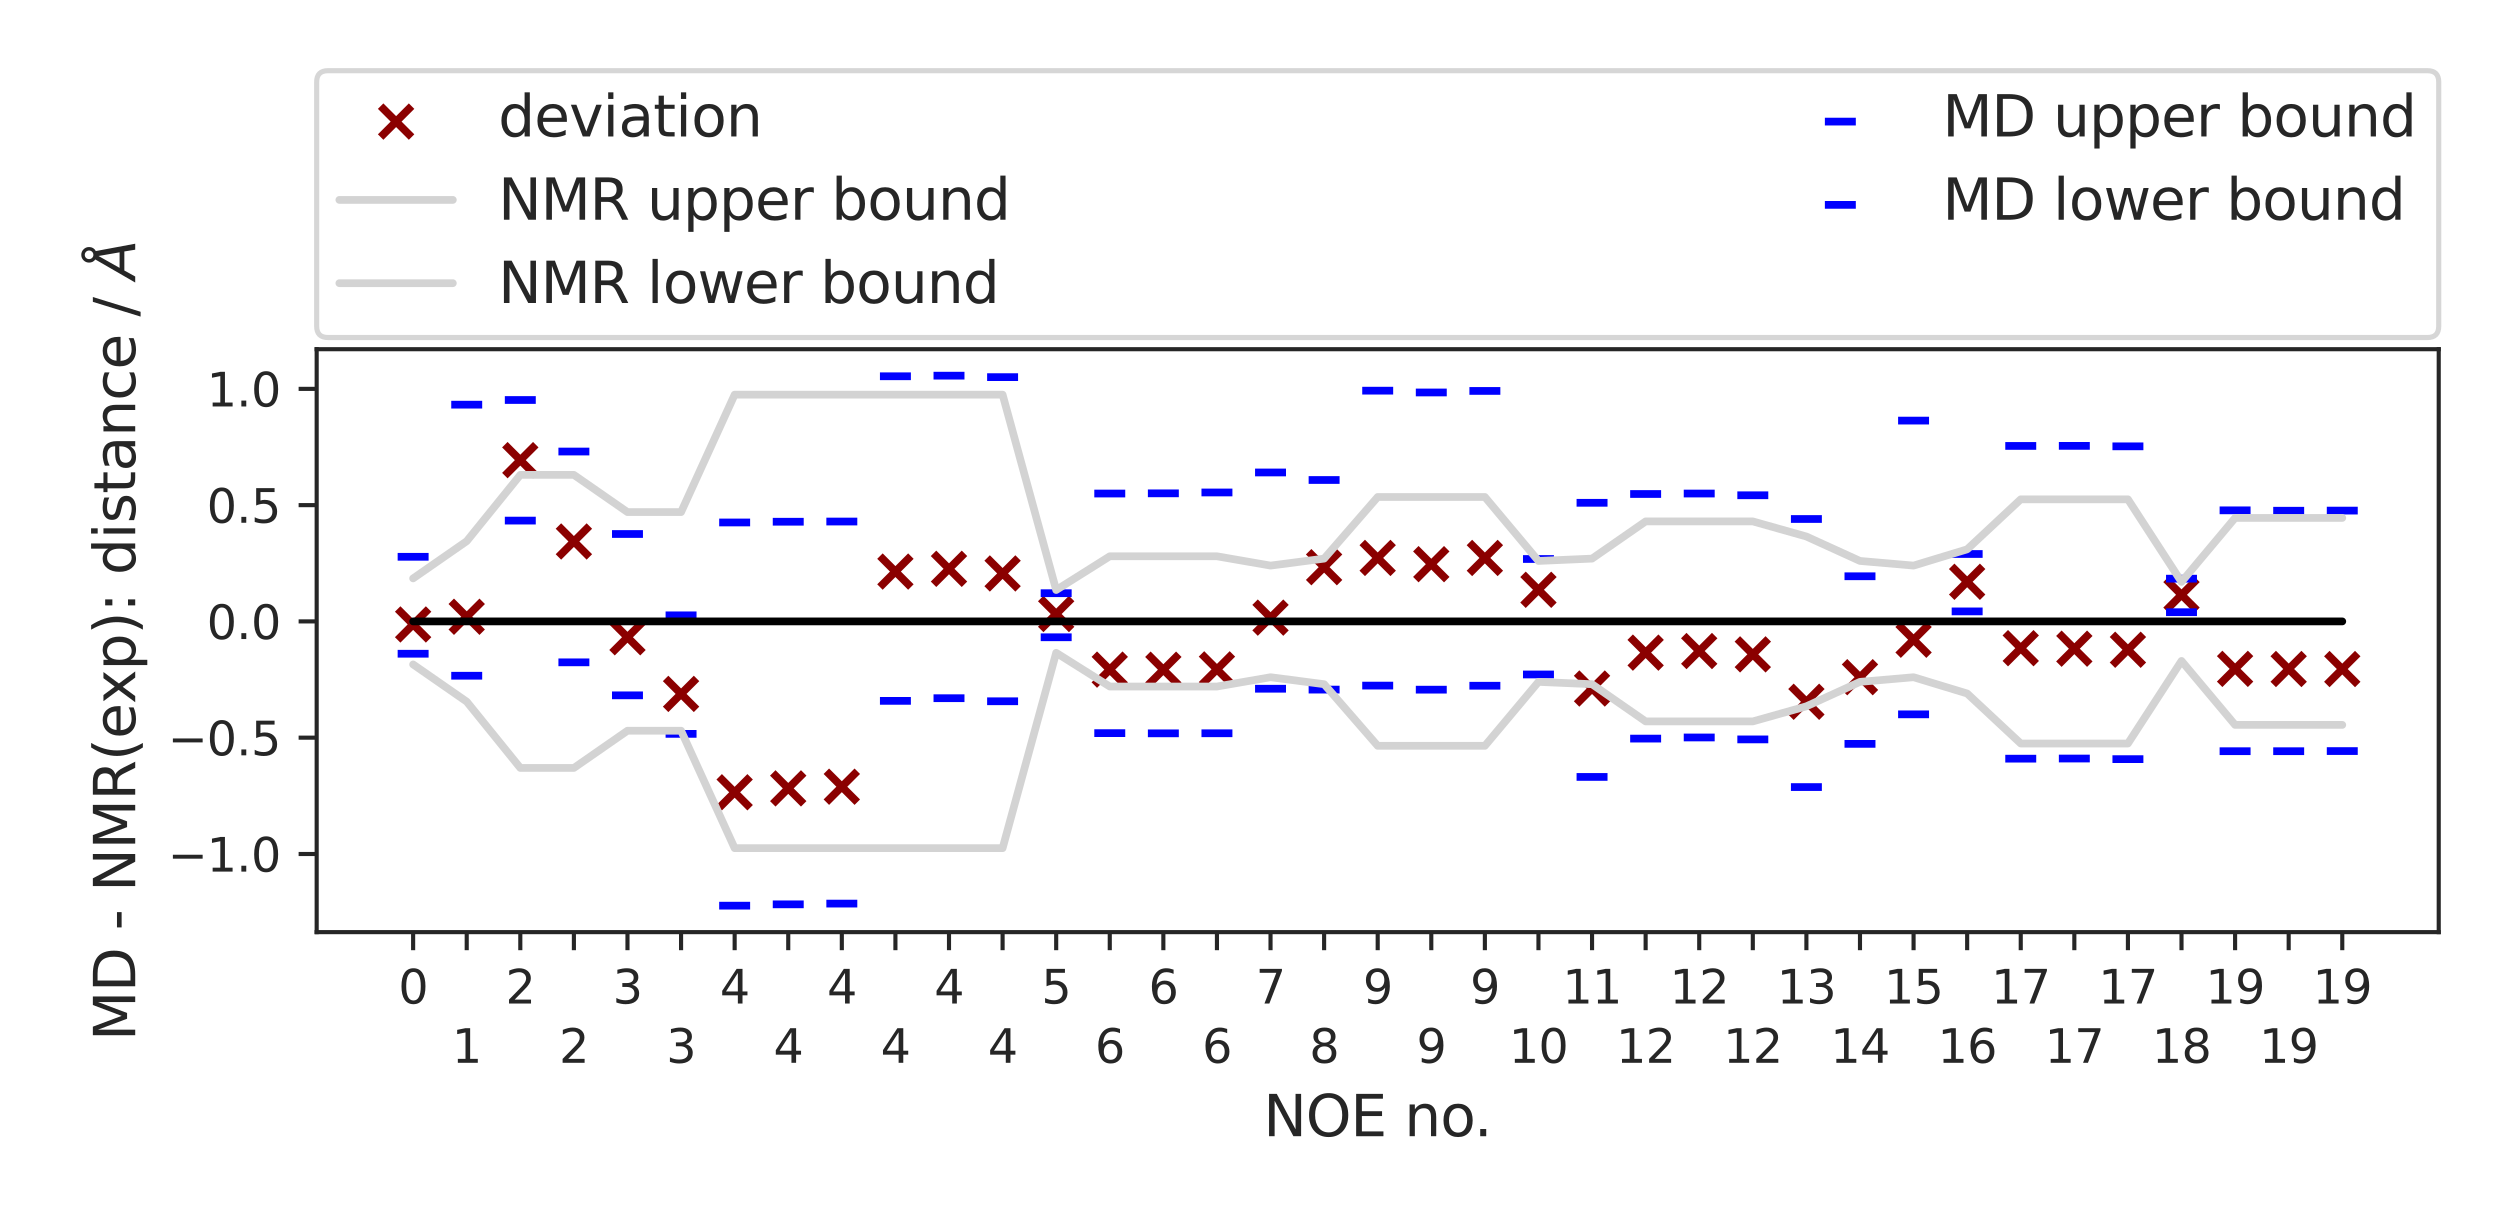 <?xml version="1.0" encoding="utf-8" standalone="no"?>
<!DOCTYPE svg PUBLIC "-//W3C//DTD SVG 1.1//EN"
  "http://www.w3.org/Graphics/SVG/1.1/DTD/svg11.dtd">
<svg xmlns:xlink="http://www.w3.org/1999/xlink" width="484.726pt" height="235.274pt" viewBox="0 0 484.726 235.274" xmlns="http://www.w3.org/2000/svg" version="1.1">
 <defs>
  <style type="text/css">*{stroke-linejoin: round; stroke-linecap: butt}</style>
 </defs>
 <g id="figure_1">
  <g id="patch_1">
   <path d="M 0 235.274 
L 484.726 235.274 
L 484.726 0 
L 0 0 
z
" style="fill: #ffffff"/>
  </g>
  <g id="axes_1">
   <g id="patch_2">
    <path d="M 61.4 180.734 
L 472.846 180.734 
L 472.846 67.703 
L 61.4 67.703 
z
" style="fill: #ffffff"/>
   </g>
   <g id="matplotlib.axis_1">
    <g id="xtick_1">
     <g id="line2d_1">
      <defs>
       <path id="m5fa17586c5" d="M 0 0 
L 0 3.5 
" style="stroke: #262626; stroke-width: 0.8"/>
      </defs>
      <g>
       <use xlink:href="#m5fa17586c5" x="80.102" y="180.734" style="fill: #262626; stroke: #262626; stroke-width: 0.8"/>
      </g>
     </g>
     <g id="text_1">
      <!-- 0 -->
      <g style="fill: #262626" transform="translate(77.239 194.573)scale(0.09 -0.09)">
       <defs>
        <path id="DejaVuSans-30" d="M 2034 4250 
Q 1547 4250 1301 3770 
Q 1056 3291 1056 2328 
Q 1056 1369 1301 889 
Q 1547 409 2034 409 
Q 2525 409 2770 889 
Q 3016 1369 3016 2328 
Q 3016 3291 2770 3770 
Q 2525 4250 2034 4250 
z
M 2034 4750 
Q 2819 4750 3233 4129 
Q 3647 3509 3647 2328 
Q 3647 1150 3233 529 
Q 2819 -91 2034 -91 
Q 1250 -91 836 529 
Q 422 1150 422 2328 
Q 422 3509 836 4129 
Q 1250 4750 2034 4750 
z
" transform="scale(0.016)"/>
       </defs>
       <use xlink:href="#DejaVuSans-30"/>
      </g>
     </g>
    </g>
    <g id="xtick_2">
     <g id="line2d_2">
      <g>
       <use xlink:href="#m5fa17586c5" x="90.492" y="180.734" style="fill: #262626; stroke: #262626; stroke-width: 0.8"/>
      </g>
     </g>
     <g id="text_2">
      <!-- 1 -->
      <g style="fill: #262626" transform="translate(87.629 206.073)scale(0.09 -0.09)">
       <defs>
        <path id="DejaVuSans-31" d="M 794 531 
L 1825 531 
L 1825 4091 
L 703 3866 
L 703 4441 
L 1819 4666 
L 2450 4666 
L 2450 531 
L 3481 531 
L 3481 0 
L 794 0 
L 794 531 
z
" transform="scale(0.016)"/>
       </defs>
       <use xlink:href="#DejaVuSans-31"/>
      </g>
     </g>
    </g>
    <g id="xtick_3">
     <g id="line2d_3">
      <g>
       <use xlink:href="#m5fa17586c5" x="100.882" y="180.734" style="fill: #262626; stroke: #262626; stroke-width: 0.8"/>
      </g>
     </g>
     <g id="text_3">
      <!-- 2 -->
      <g style="fill: #262626" transform="translate(98.019 194.573)scale(0.09 -0.09)">
       <defs>
        <path id="DejaVuSans-32" d="M 1228 531 
L 3431 531 
L 3431 0 
L 469 0 
L 469 531 
Q 828 903 1448 1529 
Q 2069 2156 2228 2338 
Q 2531 2678 2651 2914 
Q 2772 3150 2772 3378 
Q 2772 3750 2511 3984 
Q 2250 4219 1831 4219 
Q 1534 4219 1204 4116 
Q 875 4013 500 3803 
L 500 4441 
Q 881 4594 1212 4672 
Q 1544 4750 1819 4750 
Q 2544 4750 2975 4387 
Q 3406 4025 3406 3419 
Q 3406 3131 3298 2873 
Q 3191 2616 2906 2266 
Q 2828 2175 2409 1742 
Q 1991 1309 1228 531 
z
" transform="scale(0.016)"/>
       </defs>
       <use xlink:href="#DejaVuSans-32"/>
      </g>
     </g>
    </g>
    <g id="xtick_4">
     <g id="line2d_4">
      <g>
       <use xlink:href="#m5fa17586c5" x="111.272" y="180.734" style="fill: #262626; stroke: #262626; stroke-width: 0.8"/>
      </g>
     </g>
     <g id="text_4">
      <!-- 2 -->
      <g style="fill: #262626" transform="translate(108.409 206.073)scale(0.09 -0.09)">
       <use xlink:href="#DejaVuSans-32"/>
      </g>
     </g>
    </g>
    <g id="xtick_5">
     <g id="line2d_5">
      <g>
       <use xlink:href="#m5fa17586c5" x="121.662" y="180.734" style="fill: #262626; stroke: #262626; stroke-width: 0.8"/>
      </g>
     </g>
     <g id="text_5">
      <!-- 3 -->
      <g style="fill: #262626" transform="translate(118.799 194.573)scale(0.09 -0.09)">
       <defs>
        <path id="DejaVuSans-33" d="M 2597 2516 
Q 3050 2419 3304 2112 
Q 3559 1806 3559 1356 
Q 3559 666 3084 287 
Q 2609 -91 1734 -91 
Q 1441 -91 1130 -33 
Q 819 25 488 141 
L 488 750 
Q 750 597 1062 519 
Q 1375 441 1716 441 
Q 2309 441 2620 675 
Q 2931 909 2931 1356 
Q 2931 1769 2642 2001 
Q 2353 2234 1838 2234 
L 1294 2234 
L 1294 2753 
L 1863 2753 
Q 2328 2753 2575 2939 
Q 2822 3125 2822 3475 
Q 2822 3834 2567 4026 
Q 2313 4219 1838 4219 
Q 1578 4219 1281 4162 
Q 984 4106 628 3988 
L 628 4550 
Q 988 4650 1302 4700 
Q 1616 4750 1894 4750 
Q 2613 4750 3031 4423 
Q 3450 4097 3450 3541 
Q 3450 3153 3228 2886 
Q 3006 2619 2597 2516 
z
" transform="scale(0.016)"/>
       </defs>
       <use xlink:href="#DejaVuSans-33"/>
      </g>
     </g>
    </g>
    <g id="xtick_6">
     <g id="line2d_6">
      <g>
       <use xlink:href="#m5fa17586c5" x="132.052" y="180.734" style="fill: #262626; stroke: #262626; stroke-width: 0.8"/>
      </g>
     </g>
     <g id="text_6">
      <!-- 3 -->
      <g style="fill: #262626" transform="translate(129.189 206.073)scale(0.09 -0.09)">
       <use xlink:href="#DejaVuSans-33"/>
      </g>
     </g>
    </g>
    <g id="xtick_7">
     <g id="line2d_7">
      <g>
       <use xlink:href="#m5fa17586c5" x="142.442" y="180.734" style="fill: #262626; stroke: #262626; stroke-width: 0.8"/>
      </g>
     </g>
     <g id="text_7">
      <!-- 4 -->
      <g style="fill: #262626" transform="translate(139.579 194.573)scale(0.09 -0.09)">
       <defs>
        <path id="DejaVuSans-34" d="M 2419 4116 
L 825 1625 
L 2419 1625 
L 2419 4116 
z
M 2253 4666 
L 3047 4666 
L 3047 1625 
L 3713 1625 
L 3713 1100 
L 3047 1100 
L 3047 0 
L 2419 0 
L 2419 1100 
L 313 1100 
L 313 1709 
L 2253 4666 
z
" transform="scale(0.016)"/>
       </defs>
       <use xlink:href="#DejaVuSans-34"/>
      </g>
     </g>
    </g>
    <g id="xtick_8">
     <g id="line2d_8">
      <g>
       <use xlink:href="#m5fa17586c5" x="152.832" y="180.734" style="fill: #262626; stroke: #262626; stroke-width: 0.8"/>
      </g>
     </g>
     <g id="text_8">
      <!-- 4 -->
      <g style="fill: #262626" transform="translate(149.969 206.073)scale(0.09 -0.09)">
       <use xlink:href="#DejaVuSans-34"/>
      </g>
     </g>
    </g>
    <g id="xtick_9">
     <g id="line2d_9">
      <g>
       <use xlink:href="#m5fa17586c5" x="163.222" y="180.734" style="fill: #262626; stroke: #262626; stroke-width: 0.8"/>
      </g>
     </g>
     <g id="text_9">
      <!-- 4 -->
      <g style="fill: #262626" transform="translate(160.359 194.573)scale(0.09 -0.09)">
       <use xlink:href="#DejaVuSans-34"/>
      </g>
     </g>
    </g>
    <g id="xtick_10">
     <g id="line2d_10">
      <g>
       <use xlink:href="#m5fa17586c5" x="173.612" y="180.734" style="fill: #262626; stroke: #262626; stroke-width: 0.8"/>
      </g>
     </g>
     <g id="text_10">
      <!-- 4 -->
      <g style="fill: #262626" transform="translate(170.749 206.073)scale(0.09 -0.09)">
       <use xlink:href="#DejaVuSans-34"/>
      </g>
     </g>
    </g>
    <g id="xtick_11">
     <g id="line2d_11">
      <g>
       <use xlink:href="#m5fa17586c5" x="184.002" y="180.734" style="fill: #262626; stroke: #262626; stroke-width: 0.8"/>
      </g>
     </g>
     <g id="text_11">
      <!-- 4 -->
      <g style="fill: #262626" transform="translate(181.139 194.573)scale(0.09 -0.09)">
       <use xlink:href="#DejaVuSans-34"/>
      </g>
     </g>
    </g>
    <g id="xtick_12">
     <g id="line2d_12">
      <g>
       <use xlink:href="#m5fa17586c5" x="194.393" y="180.734" style="fill: #262626; stroke: #262626; stroke-width: 0.8"/>
      </g>
     </g>
     <g id="text_12">
      <!-- 4 -->
      <g style="fill: #262626" transform="translate(191.529 206.073)scale(0.09 -0.09)">
       <use xlink:href="#DejaVuSans-34"/>
      </g>
     </g>
    </g>
    <g id="xtick_13">
     <g id="line2d_13">
      <g>
       <use xlink:href="#m5fa17586c5" x="204.783" y="180.734" style="fill: #262626; stroke: #262626; stroke-width: 0.8"/>
      </g>
     </g>
     <g id="text_13">
      <!-- 5 -->
      <g style="fill: #262626" transform="translate(201.919 194.573)scale(0.09 -0.09)">
       <defs>
        <path id="DejaVuSans-35" d="M 691 4666 
L 3169 4666 
L 3169 4134 
L 1269 4134 
L 1269 2991 
Q 1406 3038 1543 3061 
Q 1681 3084 1819 3084 
Q 2600 3084 3056 2656 
Q 3513 2228 3513 1497 
Q 3513 744 3044 326 
Q 2575 -91 1722 -91 
Q 1428 -91 1123 -41 
Q 819 9 494 109 
L 494 744 
Q 775 591 1075 516 
Q 1375 441 1709 441 
Q 2250 441 2565 725 
Q 2881 1009 2881 1497 
Q 2881 1984 2565 2268 
Q 2250 2553 1709 2553 
Q 1456 2553 1204 2497 
Q 953 2441 691 2322 
L 691 4666 
z
" transform="scale(0.016)"/>
       </defs>
       <use xlink:href="#DejaVuSans-35"/>
      </g>
     </g>
    </g>
    <g id="xtick_14">
     <g id="line2d_14">
      <g>
       <use xlink:href="#m5fa17586c5" x="215.173" y="180.734" style="fill: #262626; stroke: #262626; stroke-width: 0.8"/>
      </g>
     </g>
     <g id="text_14">
      <!-- 6 -->
      <g style="fill: #262626" transform="translate(212.309 206.073)scale(0.09 -0.09)">
       <defs>
        <path id="DejaVuSans-36" d="M 2113 2584 
Q 1688 2584 1439 2293 
Q 1191 2003 1191 1497 
Q 1191 994 1439 701 
Q 1688 409 2113 409 
Q 2538 409 2786 701 
Q 3034 994 3034 1497 
Q 3034 2003 2786 2293 
Q 2538 2584 2113 2584 
z
M 3366 4563 
L 3366 3988 
Q 3128 4100 2886 4159 
Q 2644 4219 2406 4219 
Q 1781 4219 1451 3797 
Q 1122 3375 1075 2522 
Q 1259 2794 1537 2939 
Q 1816 3084 2150 3084 
Q 2853 3084 3261 2657 
Q 3669 2231 3669 1497 
Q 3669 778 3244 343 
Q 2819 -91 2113 -91 
Q 1303 -91 875 529 
Q 447 1150 447 2328 
Q 447 3434 972 4092 
Q 1497 4750 2381 4750 
Q 2619 4750 2861 4703 
Q 3103 4656 3366 4563 
z
" transform="scale(0.016)"/>
       </defs>
       <use xlink:href="#DejaVuSans-36"/>
      </g>
     </g>
    </g>
    <g id="xtick_15">
     <g id="line2d_15">
      <g>
       <use xlink:href="#m5fa17586c5" x="225.563" y="180.734" style="fill: #262626; stroke: #262626; stroke-width: 0.8"/>
      </g>
     </g>
     <g id="text_15">
      <!-- 6 -->
      <g style="fill: #262626" transform="translate(222.7 194.573)scale(0.09 -0.09)">
       <use xlink:href="#DejaVuSans-36"/>
      </g>
     </g>
    </g>
    <g id="xtick_16">
     <g id="line2d_16">
      <g>
       <use xlink:href="#m5fa17586c5" x="235.953" y="180.734" style="fill: #262626; stroke: #262626; stroke-width: 0.8"/>
      </g>
     </g>
     <g id="text_16">
      <!-- 6 -->
      <g style="fill: #262626" transform="translate(233.09 206.073)scale(0.09 -0.09)">
       <use xlink:href="#DejaVuSans-36"/>
      </g>
     </g>
    </g>
    <g id="xtick_17">
     <g id="line2d_17">
      <g>
       <use xlink:href="#m5fa17586c5" x="246.343" y="180.734" style="fill: #262626; stroke: #262626; stroke-width: 0.8"/>
      </g>
     </g>
     <g id="text_17">
      <!-- 7 -->
      <g style="fill: #262626" transform="translate(243.48 194.573)scale(0.09 -0.09)">
       <defs>
        <path id="DejaVuSans-37" d="M 525 4666 
L 3525 4666 
L 3525 4397 
L 1831 0 
L 1172 0 
L 2766 4134 
L 525 4134 
L 525 4666 
z
" transform="scale(0.016)"/>
       </defs>
       <use xlink:href="#DejaVuSans-37"/>
      </g>
     </g>
    </g>
    <g id="xtick_18">
     <g id="line2d_18">
      <g>
       <use xlink:href="#m5fa17586c5" x="256.733" y="180.734" style="fill: #262626; stroke: #262626; stroke-width: 0.8"/>
      </g>
     </g>
     <g id="text_18">
      <!-- 8 -->
      <g style="fill: #262626" transform="translate(253.87 206.073)scale(0.09 -0.09)">
       <defs>
        <path id="DejaVuSans-38" d="M 2034 2216 
Q 1584 2216 1326 1975 
Q 1069 1734 1069 1313 
Q 1069 891 1326 650 
Q 1584 409 2034 409 
Q 2484 409 2743 651 
Q 3003 894 3003 1313 
Q 3003 1734 2745 1975 
Q 2488 2216 2034 2216 
z
M 1403 2484 
Q 997 2584 770 2862 
Q 544 3141 544 3541 
Q 544 4100 942 4425 
Q 1341 4750 2034 4750 
Q 2731 4750 3128 4425 
Q 3525 4100 3525 3541 
Q 3525 3141 3298 2862 
Q 3072 2584 2669 2484 
Q 3125 2378 3379 2068 
Q 3634 1759 3634 1313 
Q 3634 634 3220 271 
Q 2806 -91 2034 -91 
Q 1263 -91 848 271 
Q 434 634 434 1313 
Q 434 1759 690 2068 
Q 947 2378 1403 2484 
z
M 1172 3481 
Q 1172 3119 1398 2916 
Q 1625 2713 2034 2713 
Q 2441 2713 2670 2916 
Q 2900 3119 2900 3481 
Q 2900 3844 2670 4047 
Q 2441 4250 2034 4250 
Q 1625 4250 1398 4047 
Q 1172 3844 1172 3481 
z
" transform="scale(0.016)"/>
       </defs>
       <use xlink:href="#DejaVuSans-38"/>
      </g>
     </g>
    </g>
    <g id="xtick_19">
     <g id="line2d_19">
      <g>
       <use xlink:href="#m5fa17586c5" x="267.123" y="180.734" style="fill: #262626; stroke: #262626; stroke-width: 0.8"/>
      </g>
     </g>
     <g id="text_19">
      <!-- 9 -->
      <g style="fill: #262626" transform="translate(264.26 194.573)scale(0.09 -0.09)">
       <defs>
        <path id="DejaVuSans-39" d="M 703 97 
L 703 672 
Q 941 559 1184 500 
Q 1428 441 1663 441 
Q 2288 441 2617 861 
Q 2947 1281 2994 2138 
Q 2813 1869 2534 1725 
Q 2256 1581 1919 1581 
Q 1219 1581 811 2004 
Q 403 2428 403 3163 
Q 403 3881 828 4315 
Q 1253 4750 1959 4750 
Q 2769 4750 3195 4129 
Q 3622 3509 3622 2328 
Q 3622 1225 3098 567 
Q 2575 -91 1691 -91 
Q 1453 -91 1209 -44 
Q 966 3 703 97 
z
M 1959 2075 
Q 2384 2075 2632 2365 
Q 2881 2656 2881 3163 
Q 2881 3666 2632 3958 
Q 2384 4250 1959 4250 
Q 1534 4250 1286 3958 
Q 1038 3666 1038 3163 
Q 1038 2656 1286 2365 
Q 1534 2075 1959 2075 
z
" transform="scale(0.016)"/>
       </defs>
       <use xlink:href="#DejaVuSans-39"/>
      </g>
     </g>
    </g>
    <g id="xtick_20">
     <g id="line2d_20">
      <g>
       <use xlink:href="#m5fa17586c5" x="277.513" y="180.734" style="fill: #262626; stroke: #262626; stroke-width: 0.8"/>
      </g>
     </g>
     <g id="text_20">
      <!-- 9 -->
      <g style="fill: #262626" transform="translate(274.65 206.073)scale(0.09 -0.09)">
       <use xlink:href="#DejaVuSans-39"/>
      </g>
     </g>
    </g>
    <g id="xtick_21">
     <g id="line2d_21">
      <g>
       <use xlink:href="#m5fa17586c5" x="287.903" y="180.734" style="fill: #262626; stroke: #262626; stroke-width: 0.8"/>
      </g>
     </g>
     <g id="text_21">
      <!-- 9 -->
      <g style="fill: #262626" transform="translate(285.04 194.573)scale(0.09 -0.09)">
       <use xlink:href="#DejaVuSans-39"/>
      </g>
     </g>
    </g>
    <g id="xtick_22">
     <g id="line2d_22">
      <g>
       <use xlink:href="#m5fa17586c5" x="298.293" y="180.734" style="fill: #262626; stroke: #262626; stroke-width: 0.8"/>
      </g>
     </g>
     <g id="text_22">
      <!-- 10 -->
      <g style="fill: #262626" transform="translate(292.567 206.073)scale(0.09 -0.09)">
       <use xlink:href="#DejaVuSans-31"/>
       <use xlink:href="#DejaVuSans-30" x="63.623"/>
      </g>
     </g>
    </g>
    <g id="xtick_23">
     <g id="line2d_23">
      <g>
       <use xlink:href="#m5fa17586c5" x="308.683" y="180.734" style="fill: #262626; stroke: #262626; stroke-width: 0.8"/>
      </g>
     </g>
     <g id="text_23">
      <!-- 11 -->
      <g style="fill: #262626" transform="translate(302.957 194.573)scale(0.09 -0.09)">
       <use xlink:href="#DejaVuSans-31"/>
       <use xlink:href="#DejaVuSans-31" x="63.623"/>
      </g>
     </g>
    </g>
    <g id="xtick_24">
     <g id="line2d_24">
      <g>
       <use xlink:href="#m5fa17586c5" x="319.073" y="180.734" style="fill: #262626; stroke: #262626; stroke-width: 0.8"/>
      </g>
     </g>
     <g id="text_24">
      <!-- 12 -->
      <g style="fill: #262626" transform="translate(313.347 206.073)scale(0.09 -0.09)">
       <use xlink:href="#DejaVuSans-31"/>
       <use xlink:href="#DejaVuSans-32" x="63.623"/>
      </g>
     </g>
    </g>
    <g id="xtick_25">
     <g id="line2d_25">
      <g>
       <use xlink:href="#m5fa17586c5" x="329.463" y="180.734" style="fill: #262626; stroke: #262626; stroke-width: 0.8"/>
      </g>
     </g>
     <g id="text_25">
      <!-- 12 -->
      <g style="fill: #262626" transform="translate(323.737 194.573)scale(0.09 -0.09)">
       <use xlink:href="#DejaVuSans-31"/>
       <use xlink:href="#DejaVuSans-32" x="63.623"/>
      </g>
     </g>
    </g>
    <g id="xtick_26">
     <g id="line2d_26">
      <g>
       <use xlink:href="#m5fa17586c5" x="339.853" y="180.734" style="fill: #262626; stroke: #262626; stroke-width: 0.8"/>
      </g>
     </g>
     <g id="text_26">
      <!-- 12 -->
      <g style="fill: #262626" transform="translate(334.127 206.073)scale(0.09 -0.09)">
       <use xlink:href="#DejaVuSans-31"/>
       <use xlink:href="#DejaVuSans-32" x="63.623"/>
      </g>
     </g>
    </g>
    <g id="xtick_27">
     <g id="line2d_27">
      <g>
       <use xlink:href="#m5fa17586c5" x="350.243" y="180.734" style="fill: #262626; stroke: #262626; stroke-width: 0.8"/>
      </g>
     </g>
     <g id="text_27">
      <!-- 13 -->
      <g style="fill: #262626" transform="translate(344.517 194.573)scale(0.09 -0.09)">
       <use xlink:href="#DejaVuSans-31"/>
       <use xlink:href="#DejaVuSans-33" x="63.623"/>
      </g>
     </g>
    </g>
    <g id="xtick_28">
     <g id="line2d_28">
      <g>
       <use xlink:href="#m5fa17586c5" x="360.633" y="180.734" style="fill: #262626; stroke: #262626; stroke-width: 0.8"/>
      </g>
     </g>
     <g id="text_28">
      <!-- 14 -->
      <g style="fill: #262626" transform="translate(354.907 206.073)scale(0.09 -0.09)">
       <use xlink:href="#DejaVuSans-31"/>
       <use xlink:href="#DejaVuSans-34" x="63.623"/>
      </g>
     </g>
    </g>
    <g id="xtick_29">
     <g id="line2d_29">
      <g>
       <use xlink:href="#m5fa17586c5" x="371.023" y="180.734" style="fill: #262626; stroke: #262626; stroke-width: 0.8"/>
      </g>
     </g>
     <g id="text_29">
      <!-- 15 -->
      <g style="fill: #262626" transform="translate(365.297 194.573)scale(0.09 -0.09)">
       <use xlink:href="#DejaVuSans-31"/>
       <use xlink:href="#DejaVuSans-35" x="63.623"/>
      </g>
     </g>
    </g>
    <g id="xtick_30">
     <g id="line2d_30">
      <g>
       <use xlink:href="#m5fa17586c5" x="381.413" y="180.734" style="fill: #262626; stroke: #262626; stroke-width: 0.8"/>
      </g>
     </g>
     <g id="text_30">
      <!-- 16 -->
      <g style="fill: #262626" transform="translate(375.687 206.073)scale(0.09 -0.09)">
       <use xlink:href="#DejaVuSans-31"/>
       <use xlink:href="#DejaVuSans-36" x="63.623"/>
      </g>
     </g>
    </g>
    <g id="xtick_31">
     <g id="line2d_31">
      <g>
       <use xlink:href="#m5fa17586c5" x="391.803" y="180.734" style="fill: #262626; stroke: #262626; stroke-width: 0.8"/>
      </g>
     </g>
     <g id="text_31">
      <!-- 17 -->
      <g style="fill: #262626" transform="translate(386.077 194.573)scale(0.09 -0.09)">
       <use xlink:href="#DejaVuSans-31"/>
       <use xlink:href="#DejaVuSans-37" x="63.623"/>
      </g>
     </g>
    </g>
    <g id="xtick_32">
     <g id="line2d_32">
      <g>
       <use xlink:href="#m5fa17586c5" x="402.193" y="180.734" style="fill: #262626; stroke: #262626; stroke-width: 0.8"/>
      </g>
     </g>
     <g id="text_32">
      <!-- 17 -->
      <g style="fill: #262626" transform="translate(396.467 206.073)scale(0.09 -0.09)">
       <use xlink:href="#DejaVuSans-31"/>
       <use xlink:href="#DejaVuSans-37" x="63.623"/>
      </g>
     </g>
    </g>
    <g id="xtick_33">
     <g id="line2d_33">
      <g>
       <use xlink:href="#m5fa17586c5" x="412.583" y="180.734" style="fill: #262626; stroke: #262626; stroke-width: 0.8"/>
      </g>
     </g>
     <g id="text_33">
      <!-- 17 -->
      <g style="fill: #262626" transform="translate(406.857 194.573)scale(0.09 -0.09)">
       <use xlink:href="#DejaVuSans-31"/>
       <use xlink:href="#DejaVuSans-37" x="63.623"/>
      </g>
     </g>
    </g>
    <g id="xtick_34">
     <g id="line2d_34">
      <g>
       <use xlink:href="#m5fa17586c5" x="422.973" y="180.734" style="fill: #262626; stroke: #262626; stroke-width: 0.8"/>
      </g>
     </g>
     <g id="text_34">
      <!-- 18 -->
      <g style="fill: #262626" transform="translate(417.247 206.073)scale(0.09 -0.09)">
       <use xlink:href="#DejaVuSans-31"/>
       <use xlink:href="#DejaVuSans-38" x="63.623"/>
      </g>
     </g>
    </g>
    <g id="xtick_35">
     <g id="line2d_35">
      <g>
       <use xlink:href="#m5fa17586c5" x="433.363" y="180.734" style="fill: #262626; stroke: #262626; stroke-width: 0.8"/>
      </g>
     </g>
     <g id="text_35">
      <!-- 19 -->
      <g style="fill: #262626" transform="translate(427.637 194.573)scale(0.09 -0.09)">
       <use xlink:href="#DejaVuSans-31"/>
       <use xlink:href="#DejaVuSans-39" x="63.623"/>
      </g>
     </g>
    </g>
    <g id="xtick_36">
     <g id="line2d_36">
      <g>
       <use xlink:href="#m5fa17586c5" x="443.753" y="180.734" style="fill: #262626; stroke: #262626; stroke-width: 0.8"/>
      </g>
     </g>
     <g id="text_36">
      <!-- 19 -->
      <g style="fill: #262626" transform="translate(438.027 206.073)scale(0.09 -0.09)">
       <use xlink:href="#DejaVuSans-31"/>
       <use xlink:href="#DejaVuSans-39" x="63.623"/>
      </g>
     </g>
    </g>
    <g id="xtick_37">
     <g id="line2d_37">
      <g>
       <use xlink:href="#m5fa17586c5" x="454.144" y="180.734" style="fill: #262626; stroke: #262626; stroke-width: 0.8"/>
      </g>
     </g>
     <g id="text_37">
      <!-- 19 -->
      <g style="fill: #262626" transform="translate(448.417 194.573)scale(0.09 -0.09)">
       <use xlink:href="#DejaVuSans-31"/>
       <use xlink:href="#DejaVuSans-39" x="63.623"/>
      </g>
     </g>
    </g>
    <g id="text_38">
     <!-- NOE no. -->
     <g style="fill: #262626" transform="translate(244.953 220.303)scale(0.11 -0.11)">
      <defs>
       <path id="DejaVuSans-4e" d="M 628 4666 
L 1478 4666 
L 3547 763 
L 3547 4666 
L 4159 4666 
L 4159 0 
L 3309 0 
L 1241 3903 
L 1241 0 
L 628 0 
L 628 4666 
z
" transform="scale(0.016)"/>
       <path id="DejaVuSans-4f" d="M 2522 4238 
Q 1834 4238 1429 3725 
Q 1025 3213 1025 2328 
Q 1025 1447 1429 934 
Q 1834 422 2522 422 
Q 3209 422 3611 934 
Q 4013 1447 4013 2328 
Q 4013 3213 3611 3725 
Q 3209 4238 2522 4238 
z
M 2522 4750 
Q 3503 4750 4090 4092 
Q 4678 3434 4678 2328 
Q 4678 1225 4090 567 
Q 3503 -91 2522 -91 
Q 1538 -91 948 565 
Q 359 1222 359 2328 
Q 359 3434 948 4092 
Q 1538 4750 2522 4750 
z
" transform="scale(0.016)"/>
       <path id="DejaVuSans-45" d="M 628 4666 
L 3578 4666 
L 3578 4134 
L 1259 4134 
L 1259 2753 
L 3481 2753 
L 3481 2222 
L 1259 2222 
L 1259 531 
L 3634 531 
L 3634 0 
L 628 0 
L 628 4666 
z
" transform="scale(0.016)"/>
       <path id="DejaVuSans-20" transform="scale(0.016)"/>
       <path id="DejaVuSans-6e" d="M 3513 2113 
L 3513 0 
L 2938 0 
L 2938 2094 
Q 2938 2591 2744 2837 
Q 2550 3084 2163 3084 
Q 1697 3084 1428 2787 
Q 1159 2491 1159 1978 
L 1159 0 
L 581 0 
L 581 3500 
L 1159 3500 
L 1159 2956 
Q 1366 3272 1645 3428 
Q 1925 3584 2291 3584 
Q 2894 3584 3203 3211 
Q 3513 2838 3513 2113 
z
" transform="scale(0.016)"/>
       <path id="DejaVuSans-6f" d="M 1959 3097 
Q 1497 3097 1228 2736 
Q 959 2375 959 1747 
Q 959 1119 1226 758 
Q 1494 397 1959 397 
Q 2419 397 2687 759 
Q 2956 1122 2956 1747 
Q 2956 2369 2687 2733 
Q 2419 3097 1959 3097 
z
M 1959 3584 
Q 2709 3584 3137 3096 
Q 3566 2609 3566 1747 
Q 3566 888 3137 398 
Q 2709 -91 1959 -91 
Q 1206 -91 779 398 
Q 353 888 353 1747 
Q 353 2609 779 3096 
Q 1206 3584 1959 3584 
z
" transform="scale(0.016)"/>
       <path id="DejaVuSans-2e" d="M 684 794 
L 1344 794 
L 1344 0 
L 684 0 
L 684 794 
z
" transform="scale(0.016)"/>
      </defs>
      <use xlink:href="#DejaVuSans-4e"/>
      <use xlink:href="#DejaVuSans-4f" x="74.805"/>
      <use xlink:href="#DejaVuSans-45" x="153.516"/>
      <use xlink:href="#DejaVuSans-20" x="216.699"/>
      <use xlink:href="#DejaVuSans-6e" x="248.486"/>
      <use xlink:href="#DejaVuSans-6f" x="311.865"/>
      <use xlink:href="#DejaVuSans-2e" x="371.297"/>
     </g>
    </g>
   </g>
   <g id="matplotlib.axis_2">
    <g id="ytick_1">
     <g id="line2d_38">
      <defs>
       <path id="mc14175f575" d="M 0 0 
L -3.5 0 
" style="stroke: #262626; stroke-width: 0.8"/>
      </defs>
      <g>
       <use xlink:href="#mc14175f575" x="61.4" y="165.578" style="fill: #262626; stroke: #262626; stroke-width: 0.8"/>
      </g>
     </g>
     <g id="text_39">
      <!-- −1.0 -->
      <g style="fill: #262626" transform="translate(32.545 168.997)scale(0.09 -0.09)">
       <defs>
        <path id="DejaVuSans-2212" d="M 678 2272 
L 4684 2272 
L 4684 1741 
L 678 1741 
L 678 2272 
z
" transform="scale(0.016)"/>
       </defs>
       <use xlink:href="#DejaVuSans-2212"/>
       <use xlink:href="#DejaVuSans-31" x="83.789"/>
       <use xlink:href="#DejaVuSans-2e" x="147.412"/>
       <use xlink:href="#DejaVuSans-30" x="179.199"/>
      </g>
     </g>
    </g>
    <g id="ytick_2">
     <g id="line2d_39">
      <g>
       <use xlink:href="#mc14175f575" x="61.4" y="143.031" style="fill: #262626; stroke: #262626; stroke-width: 0.8"/>
      </g>
     </g>
     <g id="text_40">
      <!-- −0.5 -->
      <g style="fill: #262626" transform="translate(32.545 146.451)scale(0.09 -0.09)">
       <use xlink:href="#DejaVuSans-2212"/>
       <use xlink:href="#DejaVuSans-30" x="83.789"/>
       <use xlink:href="#DejaVuSans-2e" x="147.412"/>
       <use xlink:href="#DejaVuSans-35" x="179.199"/>
      </g>
     </g>
    </g>
    <g id="ytick_3">
     <g id="line2d_40">
      <g>
       <use xlink:href="#mc14175f575" x="61.4" y="120.485" style="fill: #262626; stroke: #262626; stroke-width: 0.8"/>
      </g>
     </g>
     <g id="text_41">
      <!-- 0.0 -->
      <g style="fill: #262626" transform="translate(40.087 123.904)scale(0.09 -0.09)">
       <use xlink:href="#DejaVuSans-30"/>
       <use xlink:href="#DejaVuSans-2e" x="63.623"/>
       <use xlink:href="#DejaVuSans-30" x="95.41"/>
      </g>
     </g>
    </g>
    <g id="ytick_4">
     <g id="line2d_41">
      <g>
       <use xlink:href="#mc14175f575" x="61.4" y="97.939" style="fill: #262626; stroke: #262626; stroke-width: 0.8"/>
      </g>
     </g>
     <g id="text_42">
      <!-- 0.5 -->
      <g style="fill: #262626" transform="translate(40.087 101.358)scale(0.09 -0.09)">
       <use xlink:href="#DejaVuSans-30"/>
       <use xlink:href="#DejaVuSans-2e" x="63.623"/>
       <use xlink:href="#DejaVuSans-35" x="95.41"/>
      </g>
     </g>
    </g>
    <g id="ytick_5">
     <g id="line2d_42">
      <g>
       <use xlink:href="#mc14175f575" x="61.4" y="75.392" style="fill: #262626; stroke: #262626; stroke-width: 0.8"/>
      </g>
     </g>
     <g id="text_43">
      <!-- 1.0 -->
      <g style="fill: #262626" transform="translate(40.087 78.812)scale(0.09 -0.09)">
       <use xlink:href="#DejaVuSans-31"/>
       <use xlink:href="#DejaVuSans-2e" x="63.623"/>
       <use xlink:href="#DejaVuSans-30" x="95.41"/>
      </g>
     </g>
    </g>
    <g id="text_44">
     <!-- MD - NMR(exp): distance / $\AA$ -->
     <g style="fill: #262626" transform="translate(26.235 201.824)rotate(-90)scale(0.11 -0.11)">
      <defs>
       <path id="DejaVuSans-4d" d="M 628 4666 
L 1569 4666 
L 2759 1491 
L 3956 4666 
L 4897 4666 
L 4897 0 
L 4281 0 
L 4281 4097 
L 3078 897 
L 2444 897 
L 1241 4097 
L 1241 0 
L 628 0 
L 628 4666 
z
" transform="scale(0.016)"/>
       <path id="DejaVuSans-44" d="M 1259 4147 
L 1259 519 
L 2022 519 
Q 2988 519 3436 956 
Q 3884 1394 3884 2338 
Q 3884 3275 3436 3711 
Q 2988 4147 2022 4147 
L 1259 4147 
z
M 628 4666 
L 1925 4666 
Q 3281 4666 3915 4102 
Q 4550 3538 4550 2338 
Q 4550 1131 3912 565 
Q 3275 0 1925 0 
L 628 0 
L 628 4666 
z
" transform="scale(0.016)"/>
       <path id="DejaVuSans-2d" d="M 313 2009 
L 1997 2009 
L 1997 1497 
L 313 1497 
L 313 2009 
z
" transform="scale(0.016)"/>
       <path id="DejaVuSans-52" d="M 2841 2188 
Q 3044 2119 3236 1894 
Q 3428 1669 3622 1275 
L 4263 0 
L 3584 0 
L 2988 1197 
Q 2756 1666 2539 1819 
Q 2322 1972 1947 1972 
L 1259 1972 
L 1259 0 
L 628 0 
L 628 4666 
L 2053 4666 
Q 2853 4666 3247 4331 
Q 3641 3997 3641 3322 
Q 3641 2881 3436 2590 
Q 3231 2300 2841 2188 
z
M 1259 4147 
L 1259 2491 
L 2053 2491 
Q 2509 2491 2742 2702 
Q 2975 2913 2975 3322 
Q 2975 3731 2742 3939 
Q 2509 4147 2053 4147 
L 1259 4147 
z
" transform="scale(0.016)"/>
       <path id="DejaVuSans-28" d="M 1984 4856 
Q 1566 4138 1362 3434 
Q 1159 2731 1159 2009 
Q 1159 1288 1364 580 
Q 1569 -128 1984 -844 
L 1484 -844 
Q 1016 -109 783 600 
Q 550 1309 550 2009 
Q 550 2706 781 3412 
Q 1013 4119 1484 4856 
L 1984 4856 
z
" transform="scale(0.016)"/>
       <path id="DejaVuSans-65" d="M 3597 1894 
L 3597 1613 
L 953 1613 
Q 991 1019 1311 708 
Q 1631 397 2203 397 
Q 2534 397 2845 478 
Q 3156 559 3463 722 
L 3463 178 
Q 3153 47 2828 -22 
Q 2503 -91 2169 -91 
Q 1331 -91 842 396 
Q 353 884 353 1716 
Q 353 2575 817 3079 
Q 1281 3584 2069 3584 
Q 2775 3584 3186 3129 
Q 3597 2675 3597 1894 
z
M 3022 2063 
Q 3016 2534 2758 2815 
Q 2500 3097 2075 3097 
Q 1594 3097 1305 2825 
Q 1016 2553 972 2059 
L 3022 2063 
z
" transform="scale(0.016)"/>
       <path id="DejaVuSans-78" d="M 3513 3500 
L 2247 1797 
L 3578 0 
L 2900 0 
L 1881 1375 
L 863 0 
L 184 0 
L 1544 1831 
L 300 3500 
L 978 3500 
L 1906 2253 
L 2834 3500 
L 3513 3500 
z
" transform="scale(0.016)"/>
       <path id="DejaVuSans-70" d="M 1159 525 
L 1159 -1331 
L 581 -1331 
L 581 3500 
L 1159 3500 
L 1159 2969 
Q 1341 3281 1617 3432 
Q 1894 3584 2278 3584 
Q 2916 3584 3314 3078 
Q 3713 2572 3713 1747 
Q 3713 922 3314 415 
Q 2916 -91 2278 -91 
Q 1894 -91 1617 61 
Q 1341 213 1159 525 
z
M 3116 1747 
Q 3116 2381 2855 2742 
Q 2594 3103 2138 3103 
Q 1681 3103 1420 2742 
Q 1159 2381 1159 1747 
Q 1159 1113 1420 752 
Q 1681 391 2138 391 
Q 2594 391 2855 752 
Q 3116 1113 3116 1747 
z
" transform="scale(0.016)"/>
       <path id="DejaVuSans-29" d="M 513 4856 
L 1013 4856 
Q 1481 4119 1714 3412 
Q 1947 2706 1947 2009 
Q 1947 1309 1714 600 
Q 1481 -109 1013 -844 
L 513 -844 
Q 928 -128 1133 580 
Q 1338 1288 1338 2009 
Q 1338 2731 1133 3434 
Q 928 4138 513 4856 
z
" transform="scale(0.016)"/>
       <path id="DejaVuSans-3a" d="M 750 794 
L 1409 794 
L 1409 0 
L 750 0 
L 750 794 
z
M 750 3309 
L 1409 3309 
L 1409 2516 
L 750 2516 
L 750 3309 
z
" transform="scale(0.016)"/>
       <path id="DejaVuSans-64" d="M 2906 2969 
L 2906 4863 
L 3481 4863 
L 3481 0 
L 2906 0 
L 2906 525 
Q 2725 213 2448 61 
Q 2172 -91 1784 -91 
Q 1150 -91 751 415 
Q 353 922 353 1747 
Q 353 2572 751 3078 
Q 1150 3584 1784 3584 
Q 2172 3584 2448 3432 
Q 2725 3281 2906 2969 
z
M 947 1747 
Q 947 1113 1208 752 
Q 1469 391 1925 391 
Q 2381 391 2643 752 
Q 2906 1113 2906 1747 
Q 2906 2381 2643 2742 
Q 2381 3103 1925 3103 
Q 1469 3103 1208 2742 
Q 947 2381 947 1747 
z
" transform="scale(0.016)"/>
       <path id="DejaVuSans-69" d="M 603 3500 
L 1178 3500 
L 1178 0 
L 603 0 
L 603 3500 
z
M 603 4863 
L 1178 4863 
L 1178 4134 
L 603 4134 
L 603 4863 
z
" transform="scale(0.016)"/>
       <path id="DejaVuSans-73" d="M 2834 3397 
L 2834 2853 
Q 2591 2978 2328 3040 
Q 2066 3103 1784 3103 
Q 1356 3103 1142 2972 
Q 928 2841 928 2578 
Q 928 2378 1081 2264 
Q 1234 2150 1697 2047 
L 1894 2003 
Q 2506 1872 2764 1633 
Q 3022 1394 3022 966 
Q 3022 478 2636 193 
Q 2250 -91 1575 -91 
Q 1294 -91 989 -36 
Q 684 19 347 128 
L 347 722 
Q 666 556 975 473 
Q 1284 391 1588 391 
Q 1994 391 2212 530 
Q 2431 669 2431 922 
Q 2431 1156 2273 1281 
Q 2116 1406 1581 1522 
L 1381 1569 
Q 847 1681 609 1914 
Q 372 2147 372 2553 
Q 372 3047 722 3315 
Q 1072 3584 1716 3584 
Q 2034 3584 2315 3537 
Q 2597 3491 2834 3397 
z
" transform="scale(0.016)"/>
       <path id="DejaVuSans-74" d="M 1172 4494 
L 1172 3500 
L 2356 3500 
L 2356 3053 
L 1172 3053 
L 1172 1153 
Q 1172 725 1289 603 
Q 1406 481 1766 481 
L 2356 481 
L 2356 0 
L 1766 0 
Q 1100 0 847 248 
Q 594 497 594 1153 
L 594 3053 
L 172 3053 
L 172 3500 
L 594 3500 
L 594 4494 
L 1172 4494 
z
" transform="scale(0.016)"/>
       <path id="DejaVuSans-61" d="M 2194 1759 
Q 1497 1759 1228 1600 
Q 959 1441 959 1056 
Q 959 750 1161 570 
Q 1363 391 1709 391 
Q 2188 391 2477 730 
Q 2766 1069 2766 1631 
L 2766 1759 
L 2194 1759 
z
M 3341 1997 
L 3341 0 
L 2766 0 
L 2766 531 
Q 2569 213 2275 61 
Q 1981 -91 1556 -91 
Q 1019 -91 701 211 
Q 384 513 384 1019 
Q 384 1609 779 1909 
Q 1175 2209 1959 2209 
L 2766 2209 
L 2766 2266 
Q 2766 2663 2505 2880 
Q 2244 3097 1772 3097 
Q 1472 3097 1187 3025 
Q 903 2953 641 2809 
L 641 3341 
Q 956 3463 1253 3523 
Q 1550 3584 1831 3584 
Q 2591 3584 2966 3190 
Q 3341 2797 3341 1997 
z
" transform="scale(0.016)"/>
       <path id="DejaVuSans-63" d="M 3122 3366 
L 3122 2828 
Q 2878 2963 2633 3030 
Q 2388 3097 2138 3097 
Q 1578 3097 1268 2742 
Q 959 2388 959 1747 
Q 959 1106 1268 751 
Q 1578 397 2138 397 
Q 2388 397 2633 464 
Q 2878 531 3122 666 
L 3122 134 
Q 2881 22 2623 -34 
Q 2366 -91 2075 -91 
Q 1284 -91 818 406 
Q 353 903 353 1747 
Q 353 2603 823 3093 
Q 1294 3584 2113 3584 
Q 2378 3584 2631 3529 
Q 2884 3475 3122 3366 
z
" transform="scale(0.016)"/>
       <path id="DejaVuSans-2f" d="M 1625 4666 
L 2156 4666 
L 531 -594 
L 0 -594 
L 1625 4666 
z
" transform="scale(0.016)"/>
       <path id="DejaVuSans-Oblique-c5" d="M 3188 5081 
Q 3188 5278 3048 5417 
Q 2909 5556 2713 5556 
Q 2513 5556 2377 5420 
Q 2241 5284 2241 5081 
Q 2241 4884 2377 4746 
Q 2513 4609 2713 4609 
Q 2909 4609 3048 4746 
Q 3188 4884 3188 5081 
z
M 2203 4397 
Q 2034 4513 1945 4689 
Q 1856 4866 1856 5081 
Q 1856 5438 2106 5689 
Q 2356 5941 2713 5941 
Q 3069 5941 3320 5689 
Q 3572 5438 3572 5081 
Q 3572 4834 3458 4643 
Q 3344 4453 3128 4341 
L 3938 0 
L 3278 0 
L 3084 1197 
L 984 1197 
L 325 0 
L -341 0 
L 2203 4397 
z
M 2584 4044 
L 1275 1722 
L 2988 1722 
L 2584 4044 
z
" transform="scale(0.016)"/>
      </defs>
      <use xlink:href="#DejaVuSans-4d" transform="translate(0 0.172)"/>
      <use xlink:href="#DejaVuSans-44" transform="translate(86.279 0.172)"/>
      <use xlink:href="#DejaVuSans-20" transform="translate(163.281 0.172)"/>
      <use xlink:href="#DejaVuSans-2d" transform="translate(195.068 0.172)"/>
      <use xlink:href="#DejaVuSans-20" transform="translate(231.152 0.172)"/>
      <use xlink:href="#DejaVuSans-4e" transform="translate(262.939 0.172)"/>
      <use xlink:href="#DejaVuSans-4d" transform="translate(337.744 0.172)"/>
      <use xlink:href="#DejaVuSans-52" transform="translate(424.023 0.172)"/>
      <use xlink:href="#DejaVuSans-28" transform="translate(493.506 0.172)"/>
      <use xlink:href="#DejaVuSans-65" transform="translate(532.52 0.172)"/>
      <use xlink:href="#DejaVuSans-78" transform="translate(594.043 0.172)"/>
      <use xlink:href="#DejaVuSans-70" transform="translate(653.223 0.172)"/>
      <use xlink:href="#DejaVuSans-29" transform="translate(716.699 0.172)"/>
      <use xlink:href="#DejaVuSans-3a" transform="translate(755.713 0.172)"/>
      <use xlink:href="#DejaVuSans-20" transform="translate(789.404 0.172)"/>
      <use xlink:href="#DejaVuSans-64" transform="translate(821.191 0.172)"/>
      <use xlink:href="#DejaVuSans-69" transform="translate(884.668 0.172)"/>
      <use xlink:href="#DejaVuSans-73" transform="translate(912.451 0.172)"/>
      <use xlink:href="#DejaVuSans-74" transform="translate(964.551 0.172)"/>
      <use xlink:href="#DejaVuSans-61" transform="translate(1003.76 0.172)"/>
      <use xlink:href="#DejaVuSans-6e" transform="translate(1065.039 0.172)"/>
      <use xlink:href="#DejaVuSans-63" transform="translate(1128.418 0.172)"/>
      <use xlink:href="#DejaVuSans-65" transform="translate(1183.398 0.172)"/>
      <use xlink:href="#DejaVuSans-20" transform="translate(1244.922 0.172)"/>
      <use xlink:href="#DejaVuSans-2f" transform="translate(1276.709 0.172)"/>
      <use xlink:href="#DejaVuSans-20" transform="translate(1310.4 0.172)"/>
      <use xlink:href="#DejaVuSans-Oblique-c5" transform="translate(1342.188 0.172)"/>
     </g>
    </g>
   </g>
   <g id="PathCollection_1">
    <defs>
     <path id="m2811494682" d="M -3 3 
L 3 -3 
M -3 -3 
L 3 3 
" style="stroke: #8b0000; stroke-width: 1.5"/>
    </defs>
    <g clip-path="url(#p5f4360eca7)">
     <use xlink:href="#m2811494682" x="80.102" y="121.077" style="fill: #8b0000; stroke: #8b0000; stroke-width: 1.5"/>
     <use xlink:href="#m2811494682" x="90.492" y="119.584" style="fill: #8b0000; stroke: #8b0000; stroke-width: 1.5"/>
     <use xlink:href="#m2811494682" x="100.882" y="89.219" style="fill: #8b0000; stroke: #8b0000; stroke-width: 1.5"/>
     <use xlink:href="#m2811494682" x="111.272" y="104.989" style="fill: #8b0000; stroke: #8b0000; stroke-width: 1.5"/>
     <use xlink:href="#m2811494682" x="121.662" y="123.558" style="fill: #8b0000; stroke: #8b0000; stroke-width: 1.5"/>
     <use xlink:href="#m2811494682" x="132.052" y="134.541" style="fill: #8b0000; stroke: #8b0000; stroke-width: 1.5"/>
     <use xlink:href="#m2811494682" x="142.442" y="153.614" style="fill: #8b0000; stroke: #8b0000; stroke-width: 1.5"/>
     <use xlink:href="#m2811494682" x="152.832" y="152.859" style="fill: #8b0000; stroke: #8b0000; stroke-width: 1.5"/>
     <use xlink:href="#m2811494682" x="163.222" y="152.535" style="fill: #8b0000; stroke: #8b0000; stroke-width: 1.5"/>
     <use xlink:href="#m2811494682" x="173.612" y="110.822" style="fill: #8b0000; stroke: #8b0000; stroke-width: 1.5"/>
     <use xlink:href="#m2811494682" x="184.002" y="110.287" style="fill: #8b0000; stroke: #8b0000; stroke-width: 1.5"/>
     <use xlink:href="#m2811494682" x="194.393" y="111.187" style="fill: #8b0000; stroke: #8b0000; stroke-width: 1.5"/>
     <use xlink:href="#m2811494682" x="204.783" y="119.052" style="fill: #8b0000; stroke: #8b0000; stroke-width: 1.5"/>
     <use xlink:href="#m2811494682" x="215.173" y="129.833" style="fill: #8b0000; stroke: #8b0000; stroke-width: 1.5"/>
     <use xlink:href="#m2811494682" x="225.563" y="129.85" style="fill: #8b0000; stroke: #8b0000; stroke-width: 1.5"/>
     <use xlink:href="#m2811494682" x="235.953" y="129.784" style="fill: #8b0000; stroke: #8b0000; stroke-width: 1.5"/>
     <use xlink:href="#m2811494682" x="246.343" y="119.753" style="fill: #8b0000; stroke: #8b0000; stroke-width: 1.5"/>
     <use xlink:href="#m2811494682" x="256.733" y="109.974" style="fill: #8b0000; stroke: #8b0000; stroke-width: 1.5"/>
     <use xlink:href="#m2811494682" x="267.123" y="108.176" style="fill: #8b0000; stroke: #8b0000; stroke-width: 1.5"/>
     <use xlink:href="#m2811494682" x="277.513" y="109.388" style="fill: #8b0000; stroke: #8b0000; stroke-width: 1.5"/>
     <use xlink:href="#m2811494682" x="287.903" y="108.181" style="fill: #8b0000; stroke: #8b0000; stroke-width: 1.5"/>
     <use xlink:href="#m2811494682" x="298.293" y="114.356" style="fill: #8b0000; stroke: #8b0000; stroke-width: 1.5"/>
     <use xlink:href="#m2811494682" x="308.683" y="133.497" style="fill: #8b0000; stroke: #8b0000; stroke-width: 1.5"/>
     <use xlink:href="#m2811494682" x="319.073" y="126.54" style="fill: #8b0000; stroke: #8b0000; stroke-width: 1.5"/>
     <use xlink:href="#m2811494682" x="329.463" y="126.23" style="fill: #8b0000; stroke: #8b0000; stroke-width: 1.5"/>
     <use xlink:href="#m2811494682" x="339.853" y="126.875" style="fill: #8b0000; stroke: #8b0000; stroke-width: 1.5"/>
     <use xlink:href="#m2811494682" x="350.243" y="136.066" style="fill: #8b0000; stroke: #8b0000; stroke-width: 1.5"/>
     <use xlink:href="#m2811494682" x="360.633" y="131.301" style="fill: #8b0000; stroke: #8b0000; stroke-width: 1.5"/>
     <use xlink:href="#m2811494682" x="371.023" y="124.038" style="fill: #8b0000; stroke: #8b0000; stroke-width: 1.5"/>
     <use xlink:href="#m2811494682" x="381.413" y="112.802" style="fill: #8b0000; stroke: #8b0000; stroke-width: 1.5"/>
     <use xlink:href="#m2811494682" x="391.803" y="125.678" style="fill: #8b0000; stroke: #8b0000; stroke-width: 1.5"/>
     <use xlink:href="#m2811494682" x="402.193" y="125.776" style="fill: #8b0000; stroke: #8b0000; stroke-width: 1.5"/>
     <use xlink:href="#m2811494682" x="412.583" y="125.982" style="fill: #8b0000; stroke: #8b0000; stroke-width: 1.5"/>
     <use xlink:href="#m2811494682" x="422.973" y="115.332" style="fill: #8b0000; stroke: #8b0000; stroke-width: 1.5"/>
     <use xlink:href="#m2811494682" x="433.363" y="129.685" style="fill: #8b0000; stroke: #8b0000; stroke-width: 1.5"/>
     <use xlink:href="#m2811494682" x="443.753" y="129.713" style="fill: #8b0000; stroke: #8b0000; stroke-width: 1.5"/>
     <use xlink:href="#m2811494682" x="454.144" y="129.721" style="fill: #8b0000; stroke: #8b0000; stroke-width: 1.5"/>
    </g>
   </g>
   <g id="PathCollection_2">
    <defs>
     <path id="mfe21a424b8" d="M 3 0 
L -3 -0 
" style="stroke: #0000ff; stroke-width: 1.5"/>
    </defs>
    <g clip-path="url(#p5f4360eca7)">
     <use xlink:href="#mfe21a424b8" x="80.102" y="107.962" style="fill: #0000ff; stroke: #0000ff; stroke-width: 1.5"/>
     <use xlink:href="#mfe21a424b8" x="90.492" y="78.465" style="fill: #0000ff; stroke: #0000ff; stroke-width: 1.5"/>
     <use xlink:href="#mfe21a424b8" x="100.882" y="77.558" style="fill: #0000ff; stroke: #0000ff; stroke-width: 1.5"/>
     <use xlink:href="#mfe21a424b8" x="111.272" y="87.545" style="fill: #0000ff; stroke: #0000ff; stroke-width: 1.5"/>
     <use xlink:href="#mfe21a424b8" x="121.662" y="103.538" style="fill: #0000ff; stroke: #0000ff; stroke-width: 1.5"/>
     <use xlink:href="#mfe21a424b8" x="132.052" y="119.304" style="fill: #0000ff; stroke: #0000ff; stroke-width: 1.5"/>
     <use xlink:href="#mfe21a424b8" x="142.442" y="101.307" style="fill: #0000ff; stroke: #0000ff; stroke-width: 1.5"/>
     <use xlink:href="#mfe21a424b8" x="152.832" y="101.165" style="fill: #0000ff; stroke: #0000ff; stroke-width: 1.5"/>
     <use xlink:href="#mfe21a424b8" x="163.222" y="101.125" style="fill: #0000ff; stroke: #0000ff; stroke-width: 1.5"/>
     <use xlink:href="#mfe21a424b8" x="173.612" y="72.959" style="fill: #0000ff; stroke: #0000ff; stroke-width: 1.5"/>
     <use xlink:href="#mfe21a424b8" x="184.002" y="72.841" style="fill: #0000ff; stroke: #0000ff; stroke-width: 1.5"/>
     <use xlink:href="#mfe21a424b8" x="194.393" y="73.122" style="fill: #0000ff; stroke: #0000ff; stroke-width: 1.5"/>
     <use xlink:href="#mfe21a424b8" x="204.783" y="115.02" style="fill: #0000ff; stroke: #0000ff; stroke-width: 1.5"/>
     <use xlink:href="#mfe21a424b8" x="215.173" y="95.689" style="fill: #0000ff; stroke: #0000ff; stroke-width: 1.5"/>
     <use xlink:href="#mfe21a424b8" x="225.563" y="95.654" style="fill: #0000ff; stroke: #0000ff; stroke-width: 1.5"/>
     <use xlink:href="#mfe21a424b8" x="235.953" y="95.489" style="fill: #0000ff; stroke: #0000ff; stroke-width: 1.5"/>
     <use xlink:href="#mfe21a424b8" x="246.343" y="91.609" style="fill: #0000ff; stroke: #0000ff; stroke-width: 1.5"/>
     <use xlink:href="#mfe21a424b8" x="256.733" y="93.072" style="fill: #0000ff; stroke: #0000ff; stroke-width: 1.5"/>
     <use xlink:href="#mfe21a424b8" x="267.123" y="75.752" style="fill: #0000ff; stroke: #0000ff; stroke-width: 1.5"/>
     <use xlink:href="#mfe21a424b8" x="277.513" y="76.099" style="fill: #0000ff; stroke: #0000ff; stroke-width: 1.5"/>
     <use xlink:href="#mfe21a424b8" x="287.903" y="75.802" style="fill: #0000ff; stroke: #0000ff; stroke-width: 1.5"/>
     <use xlink:href="#mfe21a424b8" x="298.293" y="108.379" style="fill: #0000ff; stroke: #0000ff; stroke-width: 1.5"/>
     <use xlink:href="#mfe21a424b8" x="308.683" y="97.492" style="fill: #0000ff; stroke: #0000ff; stroke-width: 1.5"/>
     <use xlink:href="#mfe21a424b8" x="319.073" y="95.784" style="fill: #0000ff; stroke: #0000ff; stroke-width: 1.5"/>
     <use xlink:href="#mfe21a424b8" x="329.463" y="95.692" style="fill: #0000ff; stroke: #0000ff; stroke-width: 1.5"/>
     <use xlink:href="#mfe21a424b8" x="339.853" y="96.029" style="fill: #0000ff; stroke: #0000ff; stroke-width: 1.5"/>
     <use xlink:href="#mfe21a424b8" x="350.243" y="100.634" style="fill: #0000ff; stroke: #0000ff; stroke-width: 1.5"/>
     <use xlink:href="#mfe21a424b8" x="360.633" y="111.734" style="fill: #0000ff; stroke: #0000ff; stroke-width: 1.5"/>
     <use xlink:href="#mfe21a424b8" x="371.023" y="81.554" style="fill: #0000ff; stroke: #0000ff; stroke-width: 1.5"/>
     <use xlink:href="#mfe21a424b8" x="381.413" y="107.415" style="fill: #0000ff; stroke: #0000ff; stroke-width: 1.5"/>
     <use xlink:href="#mfe21a424b8" x="391.803" y="86.461" style="fill: #0000ff; stroke: #0000ff; stroke-width: 1.5"/>
     <use xlink:href="#mfe21a424b8" x="402.193" y="86.455" style="fill: #0000ff; stroke: #0000ff; stroke-width: 1.5"/>
     <use xlink:href="#mfe21a424b8" x="412.583" y="86.535" style="fill: #0000ff; stroke: #0000ff; stroke-width: 1.5"/>
     <use xlink:href="#mfe21a424b8" x="422.973" y="112.197" style="fill: #0000ff; stroke: #0000ff; stroke-width: 1.5"/>
     <use xlink:href="#mfe21a424b8" x="433.363" y="98.943" style="fill: #0000ff; stroke: #0000ff; stroke-width: 1.5"/>
     <use xlink:href="#mfe21a424b8" x="443.753" y="99.023" style="fill: #0000ff; stroke: #0000ff; stroke-width: 1.5"/>
     <use xlink:href="#mfe21a424b8" x="454.144" y="99.001" style="fill: #0000ff; stroke: #0000ff; stroke-width: 1.5"/>
    </g>
   </g>
   <g id="PathCollection_3">
    <g clip-path="url(#p5f4360eca7)">
     <use xlink:href="#mfe21a424b8" x="80.102" y="126.753" style="fill: #0000ff; stroke: #0000ff; stroke-width: 1.5"/>
     <use xlink:href="#mfe21a424b8" x="90.492" y="131.023" style="fill: #0000ff; stroke: #0000ff; stroke-width: 1.5"/>
     <use xlink:href="#mfe21a424b8" x="100.882" y="100.937" style="fill: #0000ff; stroke: #0000ff; stroke-width: 1.5"/>
     <use xlink:href="#mfe21a424b8" x="111.272" y="128.418" style="fill: #0000ff; stroke: #0000ff; stroke-width: 1.5"/>
     <use xlink:href="#mfe21a424b8" x="121.662" y="134.814" style="fill: #0000ff; stroke: #0000ff; stroke-width: 1.5"/>
     <use xlink:href="#mfe21a424b8" x="132.052" y="142.286" style="fill: #0000ff; stroke: #0000ff; stroke-width: 1.5"/>
     <use xlink:href="#mfe21a424b8" x="142.442" y="175.597" style="fill: #0000ff; stroke: #0000ff; stroke-width: 1.5"/>
     <use xlink:href="#mfe21a424b8" x="152.832" y="175.344" style="fill: #0000ff; stroke: #0000ff; stroke-width: 1.5"/>
     <use xlink:href="#mfe21a424b8" x="163.222" y="175.194" style="fill: #0000ff; stroke: #0000ff; stroke-width: 1.5"/>
     <use xlink:href="#mfe21a424b8" x="173.612" y="135.889" style="fill: #0000ff; stroke: #0000ff; stroke-width: 1.5"/>
     <use xlink:href="#mfe21a424b8" x="184.002" y="135.369" style="fill: #0000ff; stroke: #0000ff; stroke-width: 1.5"/>
     <use xlink:href="#mfe21a424b8" x="194.393" y="135.967" style="fill: #0000ff; stroke: #0000ff; stroke-width: 1.5"/>
     <use xlink:href="#mfe21a424b8" x="204.783" y="123.554" style="fill: #0000ff; stroke: #0000ff; stroke-width: 1.5"/>
     <use xlink:href="#mfe21a424b8" x="215.173" y="142.144" style="fill: #0000ff; stroke: #0000ff; stroke-width: 1.5"/>
     <use xlink:href="#mfe21a424b8" x="225.563" y="142.188" style="fill: #0000ff; stroke: #0000ff; stroke-width: 1.5"/>
     <use xlink:href="#mfe21a424b8" x="235.953" y="142.171" style="fill: #0000ff; stroke: #0000ff; stroke-width: 1.5"/>
     <use xlink:href="#mfe21a424b8" x="246.343" y="133.544" style="fill: #0000ff; stroke: #0000ff; stroke-width: 1.5"/>
     <use xlink:href="#mfe21a424b8" x="256.733" y="133.702" style="fill: #0000ff; stroke: #0000ff; stroke-width: 1.5"/>
     <use xlink:href="#mfe21a424b8" x="267.123" y="132.931" style="fill: #0000ff; stroke: #0000ff; stroke-width: 1.5"/>
     <use xlink:href="#mfe21a424b8" x="277.513" y="133.723" style="fill: #0000ff; stroke: #0000ff; stroke-width: 1.5"/>
     <use xlink:href="#mfe21a424b8" x="287.903" y="132.956" style="fill: #0000ff; stroke: #0000ff; stroke-width: 1.5"/>
     <use xlink:href="#mfe21a424b8" x="298.293" y="130.776" style="fill: #0000ff; stroke: #0000ff; stroke-width: 1.5"/>
     <use xlink:href="#mfe21a424b8" x="308.683" y="150.639" style="fill: #0000ff; stroke: #0000ff; stroke-width: 1.5"/>
     <use xlink:href="#mfe21a424b8" x="319.073" y="143.211" style="fill: #0000ff; stroke: #0000ff; stroke-width: 1.5"/>
     <use xlink:href="#mfe21a424b8" x="329.463" y="142.983" style="fill: #0000ff; stroke: #0000ff; stroke-width: 1.5"/>
     <use xlink:href="#mfe21a424b8" x="339.853" y="143.365" style="fill: #0000ff; stroke: #0000ff; stroke-width: 1.5"/>
     <use xlink:href="#mfe21a424b8" x="350.243" y="152.608" style="fill: #0000ff; stroke: #0000ff; stroke-width: 1.5"/>
     <use xlink:href="#mfe21a424b8" x="360.633" y="144.226" style="fill: #0000ff; stroke: #0000ff; stroke-width: 1.5"/>
     <use xlink:href="#mfe21a424b8" x="371.023" y="138.507" style="fill: #0000ff; stroke: #0000ff; stroke-width: 1.5"/>
     <use xlink:href="#mfe21a424b8" x="381.413" y="118.538" style="fill: #0000ff; stroke: #0000ff; stroke-width: 1.5"/>
     <use xlink:href="#mfe21a424b8" x="391.803" y="147.094" style="fill: #0000ff; stroke: #0000ff; stroke-width: 1.5"/>
     <use xlink:href="#mfe21a424b8" x="402.193" y="147.07" style="fill: #0000ff; stroke: #0000ff; stroke-width: 1.5"/>
     <use xlink:href="#mfe21a424b8" x="412.583" y="147.183" style="fill: #0000ff; stroke: #0000ff; stroke-width: 1.5"/>
     <use xlink:href="#mfe21a424b8" x="422.973" y="118.702" style="fill: #0000ff; stroke: #0000ff; stroke-width: 1.5"/>
     <use xlink:href="#mfe21a424b8" x="433.363" y="145.654" style="fill: #0000ff; stroke: #0000ff; stroke-width: 1.5"/>
     <use xlink:href="#mfe21a424b8" x="443.753" y="145.654" style="fill: #0000ff; stroke: #0000ff; stroke-width: 1.5"/>
     <use xlink:href="#mfe21a424b8" x="454.144" y="145.631" style="fill: #0000ff; stroke: #0000ff; stroke-width: 1.5"/>
    </g>
   </g>
   <g id="line2d_43">
    <path d="M 80.102 120.485 
L 90.492 120.485 
L 100.882 120.485 
L 111.272 120.485 
L 121.662 120.485 
L 132.052 120.485 
L 142.442 120.485 
L 152.832 120.485 
L 163.222 120.485 
L 173.612 120.485 
L 184.002 120.485 
L 194.393 120.485 
L 204.783 120.485 
L 215.173 120.485 
L 225.563 120.485 
L 235.953 120.485 
L 246.343 120.485 
L 256.733 120.485 
L 267.123 120.485 
L 277.513 120.485 
L 287.903 120.485 
L 298.293 120.485 
L 308.683 120.485 
L 319.073 120.485 
L 329.463 120.485 
L 339.853 120.485 
L 350.243 120.485 
L 360.633 120.485 
L 371.023 120.485 
L 381.413 120.485 
L 391.803 120.485 
L 402.193 120.485 
L 412.583 120.485 
L 422.973 120.485 
L 433.363 120.485 
L 443.753 120.485 
L 454.144 120.485 
" clip-path="url(#p5f4360eca7)" style="fill: none; stroke: #000000; stroke-width: 1.5; stroke-linecap: round"/>
   </g>
   <g id="line2d_44">
    <path d="M 80.102 112.143 
L 90.492 104.928 
L 100.882 92.077 
L 111.272 92.077 
L 121.662 99.291 
L 132.052 99.291 
L 142.442 76.52 
L 152.832 76.52 
L 163.222 76.52 
L 173.612 76.52 
L 184.002 76.52 
L 194.393 76.52 
L 204.783 114.397 
L 215.173 107.859 
L 225.563 107.859 
L 235.953 107.859 
L 246.343 109.663 
L 256.733 108.31 
L 267.123 96.36 
L 277.513 96.36 
L 287.903 96.36 
L 298.293 108.761 
L 308.683 108.31 
L 319.073 101.095 
L 329.463 101.095 
L 339.853 101.095 
L 350.243 104.026 
L 360.633 108.761 
L 371.023 109.663 
L 381.413 106.506 
L 391.803 96.811 
L 402.193 96.811 
L 412.583 96.811 
L 422.973 112.819 
L 433.363 100.419 
L 443.753 100.419 
L 454.144 100.419 
" clip-path="url(#p5f4360eca7)" style="fill: none; stroke: #d3d3d3; stroke-width: 1.5; stroke-linecap: round"/>
   </g>
   <g id="line2d_45">
    <path d="M 80.102 128.827 
L 90.492 136.042 
L 100.882 148.893 
L 111.272 148.893 
L 121.662 141.678 
L 132.052 141.678 
L 142.442 164.45 
L 152.832 164.45 
L 163.222 164.45 
L 173.612 164.45 
L 184.002 164.45 
L 194.393 164.45 
L 204.783 126.572 
L 215.173 133.111 
L 225.563 133.111 
L 235.953 133.111 
L 246.343 131.307 
L 256.733 132.66 
L 267.123 144.609 
L 277.513 144.609 
L 287.903 144.609 
L 298.293 132.209 
L 308.683 132.66 
L 319.073 139.875 
L 329.463 139.875 
L 339.853 139.875 
L 350.243 136.944 
L 360.633 132.209 
L 371.023 131.307 
L 381.413 134.464 
L 391.803 144.159 
L 402.193 144.159 
L 412.583 144.159 
L 422.973 128.151 
L 433.363 140.551 
L 443.753 140.551 
L 454.144 140.551 
" clip-path="url(#p5f4360eca7)" style="fill: none; stroke: #d3d3d3; stroke-width: 1.5; stroke-linecap: round"/>
   </g>
   <g id="patch_3">
    <path d="M 61.4 180.734 
L 61.4 67.703 
" style="fill: none; stroke: #262626; stroke-width: 0.8; stroke-linejoin: miter; stroke-linecap: square"/>
   </g>
   <g id="patch_4">
    <path d="M 472.846 180.734 
L 472.846 67.703 
" style="fill: none; stroke: #262626; stroke-width: 0.8; stroke-linejoin: miter; stroke-linecap: square"/>
   </g>
   <g id="patch_5">
    <path d="M 61.4 180.734 
L 472.846 180.734 
" style="fill: none; stroke: #262626; stroke-width: 0.8; stroke-linejoin: miter; stroke-linecap: square"/>
   </g>
   <g id="patch_6">
    <path d="M 61.4 67.703 
L 472.846 67.703 
" style="fill: none; stroke: #262626; stroke-width: 0.8; stroke-linejoin: miter; stroke-linecap: square"/>
   </g>
   <g id="legend_1">
    <g id="patch_7">
     <path d="M 63.6 65.443 
L 470.646 65.443 
Q 472.846 65.443 472.846 63.243 
L 472.846 15.905 
Q 472.846 13.705 470.646 13.705 
L 63.6 13.705 
Q 61.4 13.705 61.4 15.905 
L 61.4 63.243 
Q 61.4 65.443 63.6 65.443 
z
" style="fill: #ffffff; opacity: 0.8; stroke: #cccccc; stroke-linejoin: miter"/>
    </g>
    <g id="PathCollection_4">
     <g>
      <use xlink:href="#m2811494682" x="76.8" y="23.576" style="fill: #8b0000; stroke: #8b0000; stroke-width: 1.5"/>
     </g>
    </g>
    <g id="text_45">
     <!-- deviation -->
     <g style="fill: #262626" transform="translate(96.6 26.463)scale(0.11 -0.11)">
      <defs>
       <path id="DejaVuSans-76" d="M 191 3500 
L 800 3500 
L 1894 563 
L 2988 3500 
L 3597 3500 
L 2284 0 
L 1503 0 
L 191 3500 
z
" transform="scale(0.016)"/>
      </defs>
      <use xlink:href="#DejaVuSans-64"/>
      <use xlink:href="#DejaVuSans-65" x="63.477"/>
      <use xlink:href="#DejaVuSans-76" x="125"/>
      <use xlink:href="#DejaVuSans-69" x="184.18"/>
      <use xlink:href="#DejaVuSans-61" x="211.963"/>
      <use xlink:href="#DejaVuSans-74" x="273.242"/>
      <use xlink:href="#DejaVuSans-69" x="312.451"/>
      <use xlink:href="#DejaVuSans-6f" x="340.234"/>
      <use xlink:href="#DejaVuSans-6e" x="401.416"/>
     </g>
    </g>
    <g id="line2d_46">
     <path d="M 65.8 38.759 
L 76.8 38.759 
L 87.8 38.759 
" style="fill: none; stroke: #d3d3d3; stroke-width: 1.5; stroke-linecap: round"/>
    </g>
    <g id="text_46">
     <!-- NMR upper bound -->
     <g style="fill: #262626" transform="translate(96.6 42.609)scale(0.11 -0.11)">
      <defs>
       <path id="DejaVuSans-75" d="M 544 1381 
L 544 3500 
L 1119 3500 
L 1119 1403 
Q 1119 906 1312 657 
Q 1506 409 1894 409 
Q 2359 409 2629 706 
Q 2900 1003 2900 1516 
L 2900 3500 
L 3475 3500 
L 3475 0 
L 2900 0 
L 2900 538 
Q 2691 219 2414 64 
Q 2138 -91 1772 -91 
Q 1169 -91 856 284 
Q 544 659 544 1381 
z
M 1991 3584 
L 1991 3584 
z
" transform="scale(0.016)"/>
       <path id="DejaVuSans-72" d="M 2631 2963 
Q 2534 3019 2420 3045 
Q 2306 3072 2169 3072 
Q 1681 3072 1420 2755 
Q 1159 2438 1159 1844 
L 1159 0 
L 581 0 
L 581 3500 
L 1159 3500 
L 1159 2956 
Q 1341 3275 1631 3429 
Q 1922 3584 2338 3584 
Q 2397 3584 2469 3576 
Q 2541 3569 2628 3553 
L 2631 2963 
z
" transform="scale(0.016)"/>
       <path id="DejaVuSans-62" d="M 3116 1747 
Q 3116 2381 2855 2742 
Q 2594 3103 2138 3103 
Q 1681 3103 1420 2742 
Q 1159 2381 1159 1747 
Q 1159 1113 1420 752 
Q 1681 391 2138 391 
Q 2594 391 2855 752 
Q 3116 1113 3116 1747 
z
M 1159 2969 
Q 1341 3281 1617 3432 
Q 1894 3584 2278 3584 
Q 2916 3584 3314 3078 
Q 3713 2572 3713 1747 
Q 3713 922 3314 415 
Q 2916 -91 2278 -91 
Q 1894 -91 1617 61 
Q 1341 213 1159 525 
L 1159 0 
L 581 0 
L 581 4863 
L 1159 4863 
L 1159 2969 
z
" transform="scale(0.016)"/>
      </defs>
      <use xlink:href="#DejaVuSans-4e"/>
      <use xlink:href="#DejaVuSans-4d" x="74.805"/>
      <use xlink:href="#DejaVuSans-52" x="161.084"/>
      <use xlink:href="#DejaVuSans-20" x="230.566"/>
      <use xlink:href="#DejaVuSans-75" x="262.354"/>
      <use xlink:href="#DejaVuSans-70" x="325.732"/>
      <use xlink:href="#DejaVuSans-70" x="389.209"/>
      <use xlink:href="#DejaVuSans-65" x="452.686"/>
      <use xlink:href="#DejaVuSans-72" x="514.209"/>
      <use xlink:href="#DejaVuSans-20" x="555.322"/>
      <use xlink:href="#DejaVuSans-62" x="587.109"/>
      <use xlink:href="#DejaVuSans-6f" x="650.586"/>
      <use xlink:href="#DejaVuSans-75" x="711.768"/>
      <use xlink:href="#DejaVuSans-6e" x="775.146"/>
      <use xlink:href="#DejaVuSans-64" x="838.525"/>
     </g>
    </g>
    <g id="line2d_47">
     <path d="M 65.8 54.905 
L 76.8 54.905 
L 87.8 54.905 
" style="fill: none; stroke: #d3d3d3; stroke-width: 1.5; stroke-linecap: round"/>
    </g>
    <g id="text_47">
     <!-- NMR lower bound -->
     <g style="fill: #262626" transform="translate(96.6 58.755)scale(0.11 -0.11)">
      <defs>
       <path id="DejaVuSans-6c" d="M 603 4863 
L 1178 4863 
L 1178 0 
L 603 0 
L 603 4863 
z
" transform="scale(0.016)"/>
       <path id="DejaVuSans-77" d="M 269 3500 
L 844 3500 
L 1563 769 
L 2278 3500 
L 2956 3500 
L 3675 769 
L 4391 3500 
L 4966 3500 
L 4050 0 
L 3372 0 
L 2619 2869 
L 1863 0 
L 1184 0 
L 269 3500 
z
" transform="scale(0.016)"/>
      </defs>
      <use xlink:href="#DejaVuSans-4e"/>
      <use xlink:href="#DejaVuSans-4d" x="74.805"/>
      <use xlink:href="#DejaVuSans-52" x="161.084"/>
      <use xlink:href="#DejaVuSans-20" x="230.566"/>
      <use xlink:href="#DejaVuSans-6c" x="262.354"/>
      <use xlink:href="#DejaVuSans-6f" x="290.137"/>
      <use xlink:href="#DejaVuSans-77" x="351.318"/>
      <use xlink:href="#DejaVuSans-65" x="433.105"/>
      <use xlink:href="#DejaVuSans-72" x="494.629"/>
      <use xlink:href="#DejaVuSans-20" x="535.742"/>
      <use xlink:href="#DejaVuSans-62" x="567.529"/>
      <use xlink:href="#DejaVuSans-6f" x="631.006"/>
      <use xlink:href="#DejaVuSans-75" x="692.188"/>
      <use xlink:href="#DejaVuSans-6e" x="755.566"/>
      <use xlink:href="#DejaVuSans-64" x="818.945"/>
     </g>
    </g>
    <g id="PathCollection_5">
     <g>
      <use xlink:href="#mfe21a424b8" x="356.825" y="23.576" style="fill: #0000ff; stroke: #0000ff; stroke-width: 1.5"/>
     </g>
    </g>
    <g id="text_48">
     <!-- MD upper bound -->
     <g style="fill: #262626" transform="translate(376.625 26.463)scale(0.11 -0.11)">
      <use xlink:href="#DejaVuSans-4d"/>
      <use xlink:href="#DejaVuSans-44" x="86.279"/>
      <use xlink:href="#DejaVuSans-20" x="163.281"/>
      <use xlink:href="#DejaVuSans-75" x="195.068"/>
      <use xlink:href="#DejaVuSans-70" x="258.447"/>
      <use xlink:href="#DejaVuSans-70" x="321.924"/>
      <use xlink:href="#DejaVuSans-65" x="385.4"/>
      <use xlink:href="#DejaVuSans-72" x="446.924"/>
      <use xlink:href="#DejaVuSans-20" x="488.037"/>
      <use xlink:href="#DejaVuSans-62" x="519.824"/>
      <use xlink:href="#DejaVuSans-6f" x="583.301"/>
      <use xlink:href="#DejaVuSans-75" x="644.482"/>
      <use xlink:href="#DejaVuSans-6e" x="707.861"/>
      <use xlink:href="#DejaVuSans-64" x="771.24"/>
     </g>
    </g>
    <g id="PathCollection_6">
     <g>
      <use xlink:href="#mfe21a424b8" x="356.825" y="39.722" style="fill: #0000ff; stroke: #0000ff; stroke-width: 1.5"/>
     </g>
    </g>
    <g id="text_49">
     <!-- MD lower bound -->
     <g style="fill: #262626" transform="translate(376.625 42.609)scale(0.11 -0.11)">
      <use xlink:href="#DejaVuSans-4d"/>
      <use xlink:href="#DejaVuSans-44" x="86.279"/>
      <use xlink:href="#DejaVuSans-20" x="163.281"/>
      <use xlink:href="#DejaVuSans-6c" x="195.068"/>
      <use xlink:href="#DejaVuSans-6f" x="222.852"/>
      <use xlink:href="#DejaVuSans-77" x="284.033"/>
      <use xlink:href="#DejaVuSans-65" x="365.82"/>
      <use xlink:href="#DejaVuSans-72" x="427.344"/>
      <use xlink:href="#DejaVuSans-20" x="468.457"/>
      <use xlink:href="#DejaVuSans-62" x="500.244"/>
      <use xlink:href="#DejaVuSans-6f" x="563.721"/>
      <use xlink:href="#DejaVuSans-75" x="624.902"/>
      <use xlink:href="#DejaVuSans-6e" x="688.281"/>
      <use xlink:href="#DejaVuSans-64" x="751.66"/>
     </g>
    </g>
   </g>
  </g>
 </g>
 <defs>
  <clipPath id="p5f4360eca7">
   <rect x="61.4" y="67.703" width="411.446" height="113.031"/>
  </clipPath>
 </defs>
</svg>
